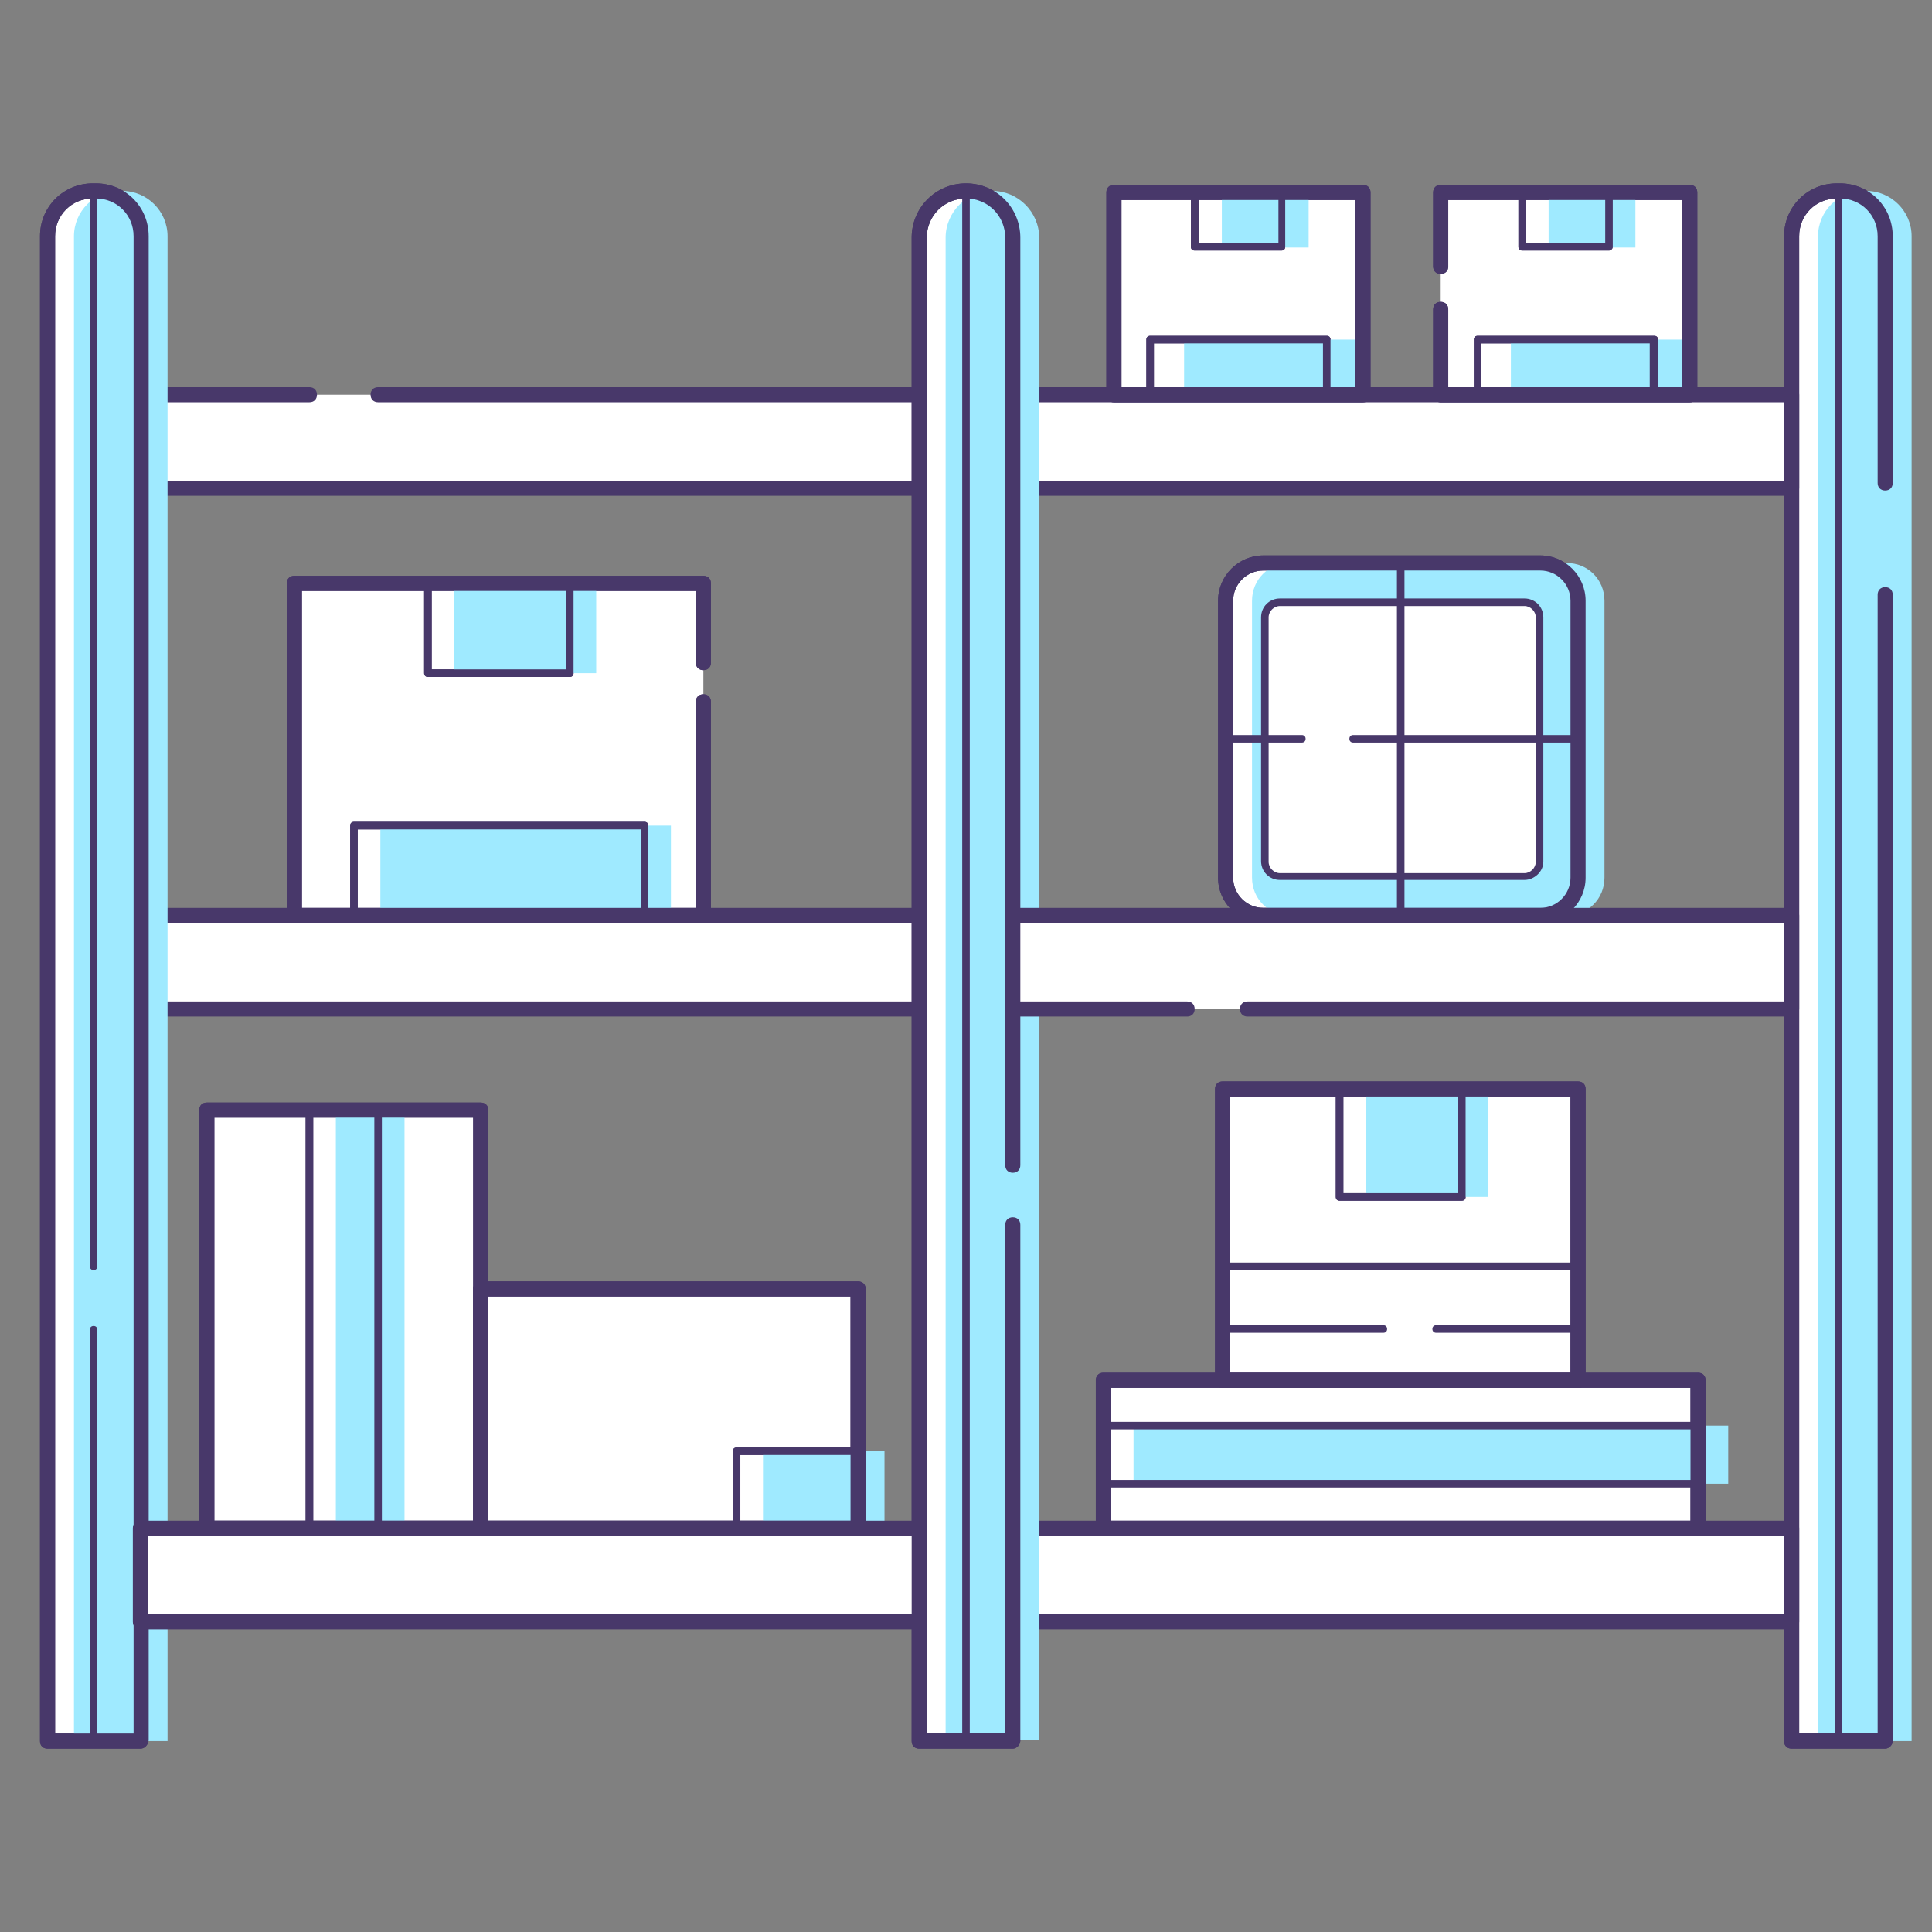 <?xml version="1.0" encoding="utf-8"?>
<!-- Generator: Adobe Illustrator 22.1.0, SVG Export Plug-In . SVG Version: 6.00 Build 0)  -->
<svg version="1.1" id="Layer_1" xmlns="http://www.w3.org/2000/svg" xmlns:xlink="http://www.w3.org/1999/xlink" x="0px" y="0px"
	 viewBox="0 0 256 256" style="enable-background:new 0 0 256 256;" xml:space="preserve">
<rect x="0" y="0" width="256" height="256" fill="#808080" stroke="none"/>
<style type="text/css">
	.st0{fill:#FFFFFF;}
	.st1{fill:#48386A;}
	.st2{fill:#9FEAFF;}
</style>
<g>
	<g>
		<path class="st0" d="M18.6,230.7H6.3V31.3c0-3.3,2.7-6,6-6h0.4c3.3,0,6,2.7,6,6V230.7z"/>
		<path class="st1" d="M18.6,231.7H6.3c-0.6,0-1-0.4-1-1V31.3c0-3.9,3.1-7,7-7h0.4c3.9,0,7,3.1,7,7v199.3
			C19.6,231.2,19.2,231.7,18.6,231.7z M7.3,229.7h10.4V31.3c0-2.8-2.2-5-5-5h-0.4c-2.8,0-5,2.2-5,5V229.7z"/>
	</g>
	<g>
		<path class="st0" d="M249.8,78.8v151.9h-12.4V31.3c0-3.3,2.7-6,6-6h0.4c3.3,0,6,2.7,6,6v32.7V78.8z"/>
		<path class="st1" d="M249.8,231.7h-12.4c-0.6,0-1-0.4-1-1V31.3c0-3.9,3.1-7,7-7h0.4c3.9,0,7,3.1,7,7v32.7c0,0.6-0.4,1-1,1
			s-1-0.4-1-1V31.3c0-2.8-2.2-5-5-5h-0.4c-2.8,0-5,2.2-5,5v198.3h10.4V78.8c0-0.6,0.4-1,1-1s1,0.4,1,1v151.9
			C250.8,231.2,250.3,231.7,249.8,231.7z"/>
	</g>
	<g>
		<path class="st1" d="M249.8,75.8c-0.6,0-1-0.4-1-1V70c0-0.6,0.4-1,1-1s1,0.4,1,1v4.8C250.8,75.3,250.3,75.8,249.8,75.8z"/>
	</g>
	<g>
		<path class="st0" d="M134.2,162.3v68.3h-12.4V31.5c0-3.4,2.8-6.2,6.2-6.2h0c3.4,0,6.2,2.8,6.2,6.2v122.9V162.3z"/>
		<path class="st1" d="M134.2,231.7h-12.4c-0.6,0-1-0.4-1-1V31.5c0-4,3.2-7.2,7.2-7.2s7.2,3.2,7.2,7.2v122.9c0,0.6-0.4,1-1,1
			s-1-0.4-1-1V31.5c0-2.9-2.3-5.2-5.2-5.2s-5.2,2.3-5.2,5.2v198.1h10.4v-67.3c0-0.6,0.4-1,1-1s1,0.4,1,1v68.3
			C135.2,231.2,134.7,231.7,134.2,231.7z"/>
	</g>
	<g>
		<rect x="18.6" y="121.3" class="st0" width="103.2" height="12.4"/>
		<path class="st1" d="M121.8,134.7H18.6c-0.6,0-1-0.4-1-1v-12.4c0-0.6,0.4-1,1-1h103.2c0.6,0,1,0.4,1,1v12.4
			C122.8,134.2,122.4,134.7,121.8,134.7z M19.6,132.7h101.2v-10.4H19.6V132.7z"/>
	</g>
	<g>
		<rect x="134.2" y="202.5" class="st0" width="103.2" height="12.4"/>
		<path class="st1" d="M237.4,215.9H134.2c-0.6,0-1-0.4-1-1v-12.4c0-0.6,0.4-1,1-1h103.2c0.6,0,1,0.4,1,1v12.4
			C238.4,215.5,237.9,215.9,237.4,215.9z M135.2,213.9h101.2v-10.4H135.2V213.9z"/>
	</g>
	<g>
		<polygon class="st0" points="50.1,52.3 121.8,52.3 121.8,64.7 18.6,64.7 18.6,52.3 41,52.3 		"/>
		<path class="st1" d="M121.8,65.7H18.6c-0.6,0-1-0.4-1-1V52.3c0-0.6,0.4-1,1-1H41c0.6,0,1,0.4,1,1s-0.4,1-1,1H19.6v10.4h101.2V53.3
			H50.1c-0.6,0-1-0.4-1-1s0.4-1,1-1h71.7c0.6,0,1,0.4,1,1v12.4C122.8,65.2,122.4,65.7,121.8,65.7z"/>
	</g>
	<g>
		<rect x="134.2" y="52.3" class="st0" width="103.2" height="12.4"/>
		<path class="st1" d="M237.4,65.7H134.2c-0.6,0-1-0.4-1-1V52.3c0-0.6,0.4-1,1-1h103.2c0.6,0,1,0.4,1,1v12.4
			C238.4,65.2,237.9,65.7,237.4,65.7z M135.2,63.7h101.2V53.3H135.2V63.7z"/>
	</g>
	<g>
		<polygon class="st0" points="93.2,93 93.2,121.3 39,121.3 39,77.3 93.2,77.3 93.2,87.8 		"/>
		<path class="st1" d="M93.2,122.3H39c-0.6,0-1-0.4-1-1v-44c0-0.6,0.4-1,1-1h54.2c0.6,0,1,0.4,1,1v10.5c0,0.6-0.4,1-1,1s-1-0.4-1-1
			v-9.5H40v42h52.2V93c0-0.6,0.4-1,1-1s1,0.4,1,1v28.3C94.2,121.8,93.7,122.3,93.2,122.3z"/>
	</g>
	<g>
		<path class="st1" d="M75.5,89.7H56.7c-0.3,0-0.5-0.2-0.5-0.5V77.3c0-0.3,0.2-0.5,0.5-0.5h18.8c0.3,0,0.5,0.2,0.5,0.5v11.9
			C76,89.5,75.8,89.7,75.5,89.7z M57.2,88.7H75V77.8H57.2V88.7z"/>
	</g>
	<g>
		<path class="st1" d="M85.3,121.8H46.9c-0.3,0-0.5-0.2-0.5-0.5v-11.9c0-0.3,0.2-0.5,0.5-0.5h38.5c0.3,0,0.5,0.2,0.5,0.5v11.9
			C85.8,121.6,85.6,121.8,85.3,121.8z M47.4,120.8h37.5v-10.9H47.4V120.8z"/>
	</g>
	<g>
		<g>
			<rect x="147.6" y="25.5" class="st0" width="33" height="26.8"/>
			<path class="st1" d="M180.6,53.3h-33c-0.6,0-1-0.4-1-1V25.5c0-0.6,0.4-1,1-1h33c0.6,0,1,0.4,1,1v26.8
				C181.6,52.9,181.2,53.3,180.6,53.3z M148.6,51.3h31V26.5h-31V51.3z"/>
		</g>
		<g>
			<path class="st1" d="M169.8,33.2h-11.5c-0.3,0-0.5-0.2-0.5-0.5v-7.3c0-0.3,0.2-0.5,0.5-0.5h11.5c0.3,0,0.5,0.2,0.5,0.5v7.3
				C170.3,33,170.1,33.2,169.8,33.2z M158.9,32.2h10.5V26h-10.5V32.2z"/>
		</g>
		<g>
			<path class="st1" d="M175.8,52.8h-23.4c-0.3,0-0.5-0.2-0.5-0.5V45c0-0.3,0.2-0.5,0.5-0.5h23.4c0.3,0,0.5,0.2,0.5,0.5v7.3
				C176.3,52.6,176.1,52.8,175.8,52.8z M152.9,51.8h22.4v-6.3h-22.4V51.8z"/>
		</g>
	</g>
	<g>
		<polygon class="st0" points="190.9,35.3 190.9,25.5 223.9,25.5 223.9,52.3 190.9,52.3 190.9,41 		"/>
		<path class="st1" d="M223.9,53.3h-33c-0.6,0-1-0.4-1-1V41c0-0.6,0.4-1,1-1s1,0.4,1,1v10.3h31V26.5h-31v8.8c0,0.6-0.4,1-1,1
			s-1-0.4-1-1v-9.8c0-0.6,0.4-1,1-1h33c0.6,0,1,0.4,1,1v26.8C224.9,52.9,224.5,53.3,223.9,53.3z"/>
	</g>
	<g>
		<path class="st1" d="M213.2,33.2h-11.5c-0.3,0-0.5-0.2-0.5-0.5v-7.3c0-0.3,0.2-0.5,0.5-0.5h11.5c0.3,0,0.5,0.2,0.5,0.5v7.3
			C213.7,33,213.4,33.2,213.2,33.2z M202.2,32.2h10.5V26h-10.5V32.2z"/>
	</g>
	<g>
		<path class="st1" d="M219.2,52.8h-23.4c-0.3,0-0.5-0.2-0.5-0.5V45c0-0.3,0.2-0.5,0.5-0.5h23.4c0.3,0,0.5,0.2,0.5,0.5v7.3
			C219.7,52.6,219.4,52.8,219.2,52.8z M196.2,51.8h22.4v-6.3h-22.4V51.8z"/>
	</g>
	<g>
		<rect x="27.4" y="147.1" class="st0" width="36.3" height="55.4"/>
		<path class="st1" d="M63.7,203.5H27.4c-0.6,0-1-0.4-1-1v-55.4c0-0.6,0.4-1,1-1h36.3c0.6,0,1,0.4,1,1v55.4
			C64.7,203.1,64.3,203.5,63.7,203.5z M28.4,201.5h34.3v-53.4H28.4V201.5z"/>
	</g>
	<g>
		<path class="st1" d="M50.1,203H41c-0.3,0-0.5-0.2-0.5-0.5v-55.4c0-0.3,0.2-0.5,0.5-0.5h9.1c0.3,0,0.5,0.2,0.5,0.5v55.4
			C50.6,202.8,50.4,203,50.1,203z M41.5,202h8.1v-54.4h-8.1V202z"/>
	</g>
	<g>
		<rect x="63.7" y="170.8" class="st0" width="50" height="31.7"/>
		<path class="st1" d="M113.7,203.5h-50c-0.6,0-1-0.4-1-1v-31.7c0-0.6,0.4-1,1-1h50c0.6,0,1,0.4,1,1v31.7
			C114.7,203.1,114.3,203.5,113.7,203.5z M64.7,201.5h48v-29.7h-48V201.5z"/>
	</g>
	<g>
		<path class="st1" d="M113.7,203H97.6c-0.3,0-0.5-0.2-0.5-0.5v-10.2c0-0.3,0.2-0.5,0.5-0.5h16.1c0.3,0,0.5,0.2,0.5,0.5v10.2
			C114.2,202.8,114,203,113.7,203z M98.1,202h15.1v-9.2H98.1V202z"/>
	</g>
	<g>
		<rect x="146.2" y="182.9" class="st0" width="78.8" height="19.6"/>
		<path class="st1" d="M225,203.5h-78.8c-0.6,0-1-0.4-1-1v-19.6c0-0.6,0.4-1,1-1H225c0.6,0,1,0.4,1,1v19.6
			C226,203.1,225.5,203.5,225,203.5z M147.2,201.5H224v-17.6h-76.8V201.5z"/>
	</g>
	<rect x="150.2" y="188.9" class="st2" width="78.8" height="7.7"/>
	<g>
		<rect x="162" y="144.3" class="st0" width="47.1" height="38.6"/>
		<path class="st1" d="M209.2,183.9H162c-0.6,0-1-0.4-1-1v-38.6c0-0.6,0.4-1,1-1h47.1c0.6,0,1,0.4,1,1v38.6
			C210.2,183.5,209.7,183.9,209.2,183.9z M163,181.9h45.1v-36.6H163V181.9z"/>
	</g>
	<g>
		<path class="st1" d="M209.2,176.6h-18.9c-0.3,0-0.5-0.2-0.5-0.5s0.2-0.5,0.5-0.5h18.4v-7.3h-46.1v7.3h20.7c0.3,0,0.5,0.2,0.5,0.5
			s-0.2,0.5-0.5,0.5H162c-0.3,0-0.5-0.2-0.5-0.5v-8.3c0-0.3,0.2-0.5,0.5-0.5h47.1c0.3,0,0.5,0.2,0.5,0.5v8.3
			C209.7,176.4,209.4,176.6,209.2,176.6z"/>
	</g>
	<g>
		<path class="st1" d="M193.7,159.1h-16.2c-0.3,0-0.5-0.2-0.5-0.5v-14.3c0-0.3,0.2-0.5,0.5-0.5h16.2c0.3,0,0.5,0.2,0.5,0.5v14.3
			C194.2,158.9,194,159.1,193.7,159.1z M178,158.1h15.2v-13.3H178V158.1z"/>
	</g>
	<g>
		<path class="st0" d="M204.1,121.3h-36.7c-2.8,0-5-2.2-5-5V79.6c0-2.8,2.2-5,5-5h36.7c2.8,0,5,2.2,5,5v36.7
			C209.1,119.1,206.9,121.3,204.1,121.3z"/>
		<path class="st1" d="M204.1,122.3h-36.7c-3.3,0-6-2.7-6-6V79.6c0-3.3,2.7-6,6-6h36.7c3.3,0,6,2.7,6,6v36.7
			C210.1,119.6,207.4,122.3,204.1,122.3z M167.4,75.6c-2.2,0-4,1.8-4,4v36.7c0,2.2,1.8,4,4,4h36.7c2.2,0,4-1.8,4-4V79.6
			c0-2.2-1.8-4-4-4H167.4z"/>
	</g>
	<path class="st2" d="M22.1,230.7H9.8V31.3c0-3.3,2.7-6,6-6h0.4c3.3,0,6,2.7,6,6V230.7z"/>
	<path class="st2" d="M253.3,78.8v151.9h-12.4V31.3c0-3.3,2.7-6,6-6h0.4c3.3,0,6,2.7,6,6v32.7V78.8z"/>
	<path class="st2" d="M137.7,162.3v68.3h-12.4V31.5c0-3.4,2.8-6.2,6.2-6.2l0,0c3.4,0,6.2,2.8,6.2,6.2v122.9V162.3z"/>
	<rect x="60.2" y="77.3" class="st2" width="18.8" height="11.9"/>
	<rect x="50.4" y="109.4" class="st2" width="38.5" height="11.9"/>
	<rect x="161.9" y="25.5" class="st2" width="11.5" height="7.3"/>
	<rect x="156.9" y="45" class="st2" width="23.4" height="7.3"/>
	<rect x="205.2" y="25.5" class="st2" width="11.5" height="7.3"/>
	<rect x="200.2" y="45" class="st2" width="23.4" height="7.3"/>
	<rect x="44.5" y="147.1" class="st2" width="9.1" height="55.4"/>
	<rect x="101.1" y="192.3" class="st2" width="16.1" height="10.2"/>
	<rect x="181" y="144.3" class="st2" width="16.2" height="14.3"/>
	<path class="st2" d="M207.6,121.3h-36.7c-2.8,0-5-2.2-5-5V79.6c0-2.8,2.2-5,5-5h36.7c2.8,0,5,2.2,5,5v36.7
		C212.6,119.1,210.4,121.3,207.6,121.3z"/>
	<g>
		<path class="st0" d="M167.6,114.1V81.8c0-1.1,0.9-2,2-2H202c1.1,0,2,0.9,2,2v32.4c0,1.1-0.9,2-2,2h-32.4
			C168.5,116.1,167.6,115.2,167.6,114.1z"/>
		<path class="st1" d="M202,116.6h-32.4c-1.4,0-2.5-1.1-2.5-2.5V81.8c0-1.4,1.1-2.5,2.5-2.5H202c1.4,0,2.5,1.1,2.5,2.5v32.4
			C204.5,115.5,203.3,116.6,202,116.6z M169.6,80.3c-0.8,0-1.5,0.7-1.5,1.5v32.4c0,0.8,0.7,1.5,1.5,1.5H202c0.8,0,1.5-0.7,1.5-1.5
			V81.8c0-0.8-0.7-1.5-1.5-1.5H169.6z"/>
	</g>
	<g>
		<path class="st1" d="M185.6,121.8c-0.3,0-0.5-0.2-0.5-0.5V74.6c0-0.3,0.2-0.5,0.5-0.5s0.5,0.2,0.5,0.5v46.7
			C186.1,121.6,185.9,121.8,185.6,121.8z"/>
	</g>
	<g>
		<path class="st1" d="M172.5,98.4h-10.2c-0.3,0-0.5-0.2-0.5-0.5s0.2-0.5,0.5-0.5h10.2c0.3,0,0.5,0.2,0.5,0.5S172.8,98.4,172.5,98.4
			z"/>
	</g>
	<g>
		<path class="st1" d="M209,98.4h-29.7c-0.3,0-0.5-0.2-0.5-0.5s0.2-0.5,0.5-0.5H209c0.3,0,0.5,0.2,0.5,0.5S209.2,98.4,209,98.4z"/>
	</g>
	<g>
		<path class="st1" d="M12.4,168.3c-0.3,0-0.5-0.2-0.5-0.5V25.3c0-0.3,0.2-0.5,0.5-0.5s0.5,0.2,0.5,0.5v142.5
			C12.9,168.1,12.7,168.3,12.4,168.3z"/>
	</g>
	<g>
		<path class="st1" d="M128,231.2c-0.3,0-0.5-0.2-0.5-0.5V25.3c0-0.3,0.2-0.5,0.5-0.5s0.5,0.2,0.5,0.5v205.3
			C128.5,230.9,128.3,231.2,128,231.2z"/>
	</g>
	<g>
		<path class="st1" d="M243.6,231.2c-0.3,0-0.5-0.2-0.5-0.5V25.3c0-0.3,0.2-0.5,0.5-0.5s0.5,0.2,0.5,0.5v205.3
			C244.1,230.9,243.8,231.2,243.6,231.2z"/>
	</g>
	<g>
		<path class="st1" d="M12.4,231.2c-0.3,0-0.5-0.2-0.5-0.5v-54.5c0-0.3,0.2-0.5,0.5-0.5s0.5,0.2,0.5,0.5v54.5
			C12.9,230.9,12.7,231.2,12.4,231.2z"/>
	</g>
	<g>
		<path class="st1" d="M18.6,231.7H6.3c-0.6,0-1-0.4-1-1V31.3c0-3.9,3.1-7,7-7h0.4c3.9,0,7,3.1,7,7v199.3
			C19.6,231.2,19.2,231.7,18.6,231.7z M7.3,229.7h10.4V31.3c0-2.8-2.2-5-5-5h-0.4c-2.8,0-5,2.2-5,5V229.7z"/>
	</g>
	<g>
		<path class="st1" d="M249.8,231.7h-12.4c-0.6,0-1-0.4-1-1V31.3c0-3.9,3.1-7,7-7h0.4c3.9,0,7,3.1,7,7v32.7c0,0.6-0.4,1-1,1
			s-1-0.4-1-1V31.3c0-2.8-2.2-5-5-5h-0.4c-2.8,0-5,2.2-5,5v198.3h10.4V78.8c0-0.6,0.4-1,1-1s1,0.4,1,1v151.9
			C250.8,231.2,250.3,231.7,249.8,231.7z"/>
	</g>
	<g>
		<path class="st1" d="M134.2,231.7h-12.4c-0.6,0-1-0.4-1-1V31.5c0-4,3.2-7.2,7.2-7.2s7.2,3.2,7.2,7.2v122.9c0,0.6-0.4,1-1,1
			s-1-0.4-1-1V31.5c0-2.9-2.3-5.2-5.2-5.2s-5.2,2.3-5.2,5.2v198.1h10.4v-67.3c0-0.6,0.4-1,1-1s1,0.4,1,1v68.3
			C135.2,231.2,134.7,231.7,134.2,231.7z"/>
	</g>
	<g>
		<path class="st1" d="M75.5,89.7H56.7c-0.3,0-0.5-0.2-0.5-0.5V77.3c0-0.3,0.2-0.5,0.5-0.5h18.8c0.3,0,0.5,0.2,0.5,0.5v11.9
			C76,89.5,75.8,89.7,75.5,89.7z M57.2,88.7H75V77.8H57.2V88.7z"/>
	</g>
	<g>
		<path class="st1" d="M85.3,121.8H46.9c-0.3,0-0.5-0.2-0.5-0.5v-11.9c0-0.3,0.2-0.5,0.5-0.5h38.5c0.3,0,0.5,0.2,0.5,0.5v11.9
			C85.8,121.6,85.6,121.8,85.3,121.8z M47.4,120.8h37.5v-10.9H47.4V120.8z"/>
	</g>
	<g>
		<path class="st1" d="M169.8,33.2h-11.5c-0.3,0-0.5-0.2-0.5-0.5v-7.3c0-0.3,0.2-0.5,0.5-0.5h11.5c0.3,0,0.5,0.2,0.5,0.5v7.3
			C170.3,33,170.1,33.2,169.8,33.2z M158.9,32.2h10.5V26h-10.5V32.2z"/>
	</g>
	<g>
		<path class="st1" d="M175.8,52.8h-23.4c-0.3,0-0.5-0.2-0.5-0.5V45c0-0.3,0.2-0.5,0.5-0.5h23.4c0.3,0,0.5,0.2,0.5,0.5v7.3
			C176.3,52.6,176.1,52.8,175.8,52.8z M152.9,51.8h22.4v-6.3h-22.4V51.8z"/>
	</g>
	<g>
		<path class="st1" d="M213.2,33.2h-11.5c-0.3,0-0.5-0.2-0.5-0.5v-7.3c0-0.3,0.2-0.5,0.5-0.5h11.5c0.3,0,0.5,0.2,0.5,0.5v7.3
			C213.7,33,213.4,33.2,213.2,33.2z M202.2,32.2h10.5V26h-10.5V32.2z"/>
	</g>
	<g>
		<path class="st1" d="M219.2,52.8h-23.4c-0.3,0-0.5-0.2-0.5-0.5V45c0-0.3,0.2-0.5,0.5-0.5h23.4c0.3,0,0.5,0.2,0.5,0.5v7.3
			C219.7,52.6,219.4,52.8,219.2,52.8z M196.2,51.8h22.4v-6.3h-22.4V51.8z"/>
	</g>
	<g>
		<path class="st1" d="M50.1,203H41c-0.3,0-0.5-0.2-0.5-0.5v-55.4c0-0.3,0.2-0.5,0.5-0.5h9.1c0.3,0,0.5,0.2,0.5,0.5v55.4
			C50.6,202.8,50.4,203,50.1,203z M41.5,202h8.1v-54.4h-8.1V202z"/>
	</g>
	<g>
		<path class="st1" d="M113.7,203H97.6c-0.3,0-0.5-0.2-0.5-0.5v-10.2c0-0.3,0.2-0.5,0.5-0.5h16.1c0.3,0,0.5,0.2,0.5,0.5v10.2
			C114.2,202.8,114,203,113.7,203z M98.1,202h15.1v-9.2H98.1V202z"/>
	</g>
	<g>
		<path class="st1" d="M193.7,159.1h-16.2c-0.3,0-0.5-0.2-0.5-0.5v-14.3c0-0.3,0.2-0.5,0.5-0.5h16.2c0.3,0,0.5,0.2,0.5,0.5v14.3
			C194.2,158.9,194,159.1,193.7,159.1z M178,158.1h15.2v-13.3H178V158.1z"/>
	</g>
	<g>
		<path class="st1" d="M93.2,122.3H39c-0.6,0-1-0.4-1-1v-44c0-0.6,0.4-1,1-1h54.2c0.6,0,1,0.4,1,1v10.5c0,0.6-0.4,1-1,1s-1-0.4-1-1
			v-9.5H40v42h52.2V93c0-0.6,0.4-1,1-1s1,0.4,1,1v28.3C94.2,121.8,93.7,122.3,93.2,122.3z"/>
	</g>
	<g>
		<path class="st1" d="M180.6,53.3h-33c-0.6,0-1-0.4-1-1V25.5c0-0.6,0.4-1,1-1h33c0.6,0,1,0.4,1,1v26.8
			C181.6,52.9,181.2,53.3,180.6,53.3z M148.6,51.3h31V26.5h-31V51.3z"/>
	</g>
	<g>
		<path class="st1" d="M223.9,53.3h-33c-0.6,0-1-0.4-1-1V41c0-0.6,0.4-1,1-1s1,0.4,1,1v10.3h31V26.5h-31v8.8c0,0.6-0.4,1-1,1
			s-1-0.4-1-1v-9.8c0-0.6,0.4-1,1-1h33c0.6,0,1,0.4,1,1v26.8C224.9,52.9,224.5,53.3,223.9,53.3z"/>
	</g>
	<g>
		<path class="st1" d="M63.7,203.5H27.4c-0.6,0-1-0.4-1-1v-55.4c0-0.6,0.4-1,1-1h36.3c0.6,0,1,0.4,1,1v55.4
			C64.7,203.1,64.3,203.5,63.7,203.5z M28.4,201.5h34.3v-53.4H28.4V201.5z"/>
	</g>
	<g>
		<path class="st1" d="M209.2,183.9H162c-0.6,0-1-0.4-1-1v-38.6c0-0.6,0.4-1,1-1h47.1c0.6,0,1,0.4,1,1v38.6
			C210.2,183.5,209.7,183.9,209.2,183.9z M163,181.9h45.1v-36.6H163V181.9z"/>
	</g>
	<g>
		<path class="st1" d="M204.1,122.3h-36.7c-3.3,0-6-2.7-6-6V79.6c0-3.3,2.7-6,6-6h36.7c3.3,0,6,2.7,6,6v36.7
			C210.1,119.6,207.4,122.3,204.1,122.3z M167.4,75.6c-2.2,0-4,1.8-4,4v36.7c0,2.2,1.8,4,4,4h36.7c2.2,0,4-1.8,4-4V79.6
			c0-2.2-1.8-4-4-4H167.4z"/>
	</g>
	<g>
		<path class="st1" d="M113.7,203.5h-50c-0.6,0-1-0.4-1-1v-31.7c0-0.6,0.4-1,1-1h50c0.6,0,1,0.4,1,1v31.7
			C114.7,203.1,114.3,203.5,113.7,203.5z M64.7,201.5h48v-29.7h-48V201.5z"/>
	</g>
	<g>
		<rect x="18.6" y="202.5" class="st0" width="103.2" height="12.4"/>
		<path class="st1" d="M121.8,215.9H18.6c-0.6,0-1-0.4-1-1v-12.4c0-0.6,0.4-1,1-1h103.2c0.6,0,1,0.4,1,1v12.4
			C122.8,215.5,122.4,215.9,121.8,215.9z M19.6,213.9h101.2v-10.4H19.6V213.9z"/>
	</g>
	<g>
		<polygon class="st0" points="157.3,133.7 134.2,133.7 134.2,121.3 237.4,121.3 237.4,133.7 165.3,133.7 		"/>
		<path class="st1" d="M237.4,134.7h-72.1c-0.6,0-1-0.4-1-1s0.4-1,1-1h71.1v-10.4H135.2v10.4h22.1c0.6,0,1,0.4,1,1s-0.4,1-1,1h-23.1
			c-0.6,0-1-0.4-1-1v-12.4c0-0.6,0.4-1,1-1h103.2c0.6,0,1,0.4,1,1v12.4C238.4,134.2,237.9,134.7,237.4,134.7z"/>
	</g>
	<g>
		<path class="st1" d="M225,197.1h-78.8c-0.3,0-0.5-0.2-0.5-0.5v-7.7c0-0.3,0.2-0.5,0.5-0.5H225c0.3,0,0.5,0.2,0.5,0.5v7.7
			C225.5,196.9,225.3,197.1,225,197.1z M146.7,196.1h77.8v-6.7h-77.8V196.1z"/>
	</g>
	<g>
		<path class="st1" d="M225,203.5h-78.8c-0.6,0-1-0.4-1-1v-19.6c0-0.6,0.4-1,1-1H225c0.6,0,1,0.4,1,1v19.6
			C226,203.1,225.5,203.5,225,203.5z M147.2,201.5H224v-17.6h-76.8V201.5z"/>
	</g>
</g>
</svg>
